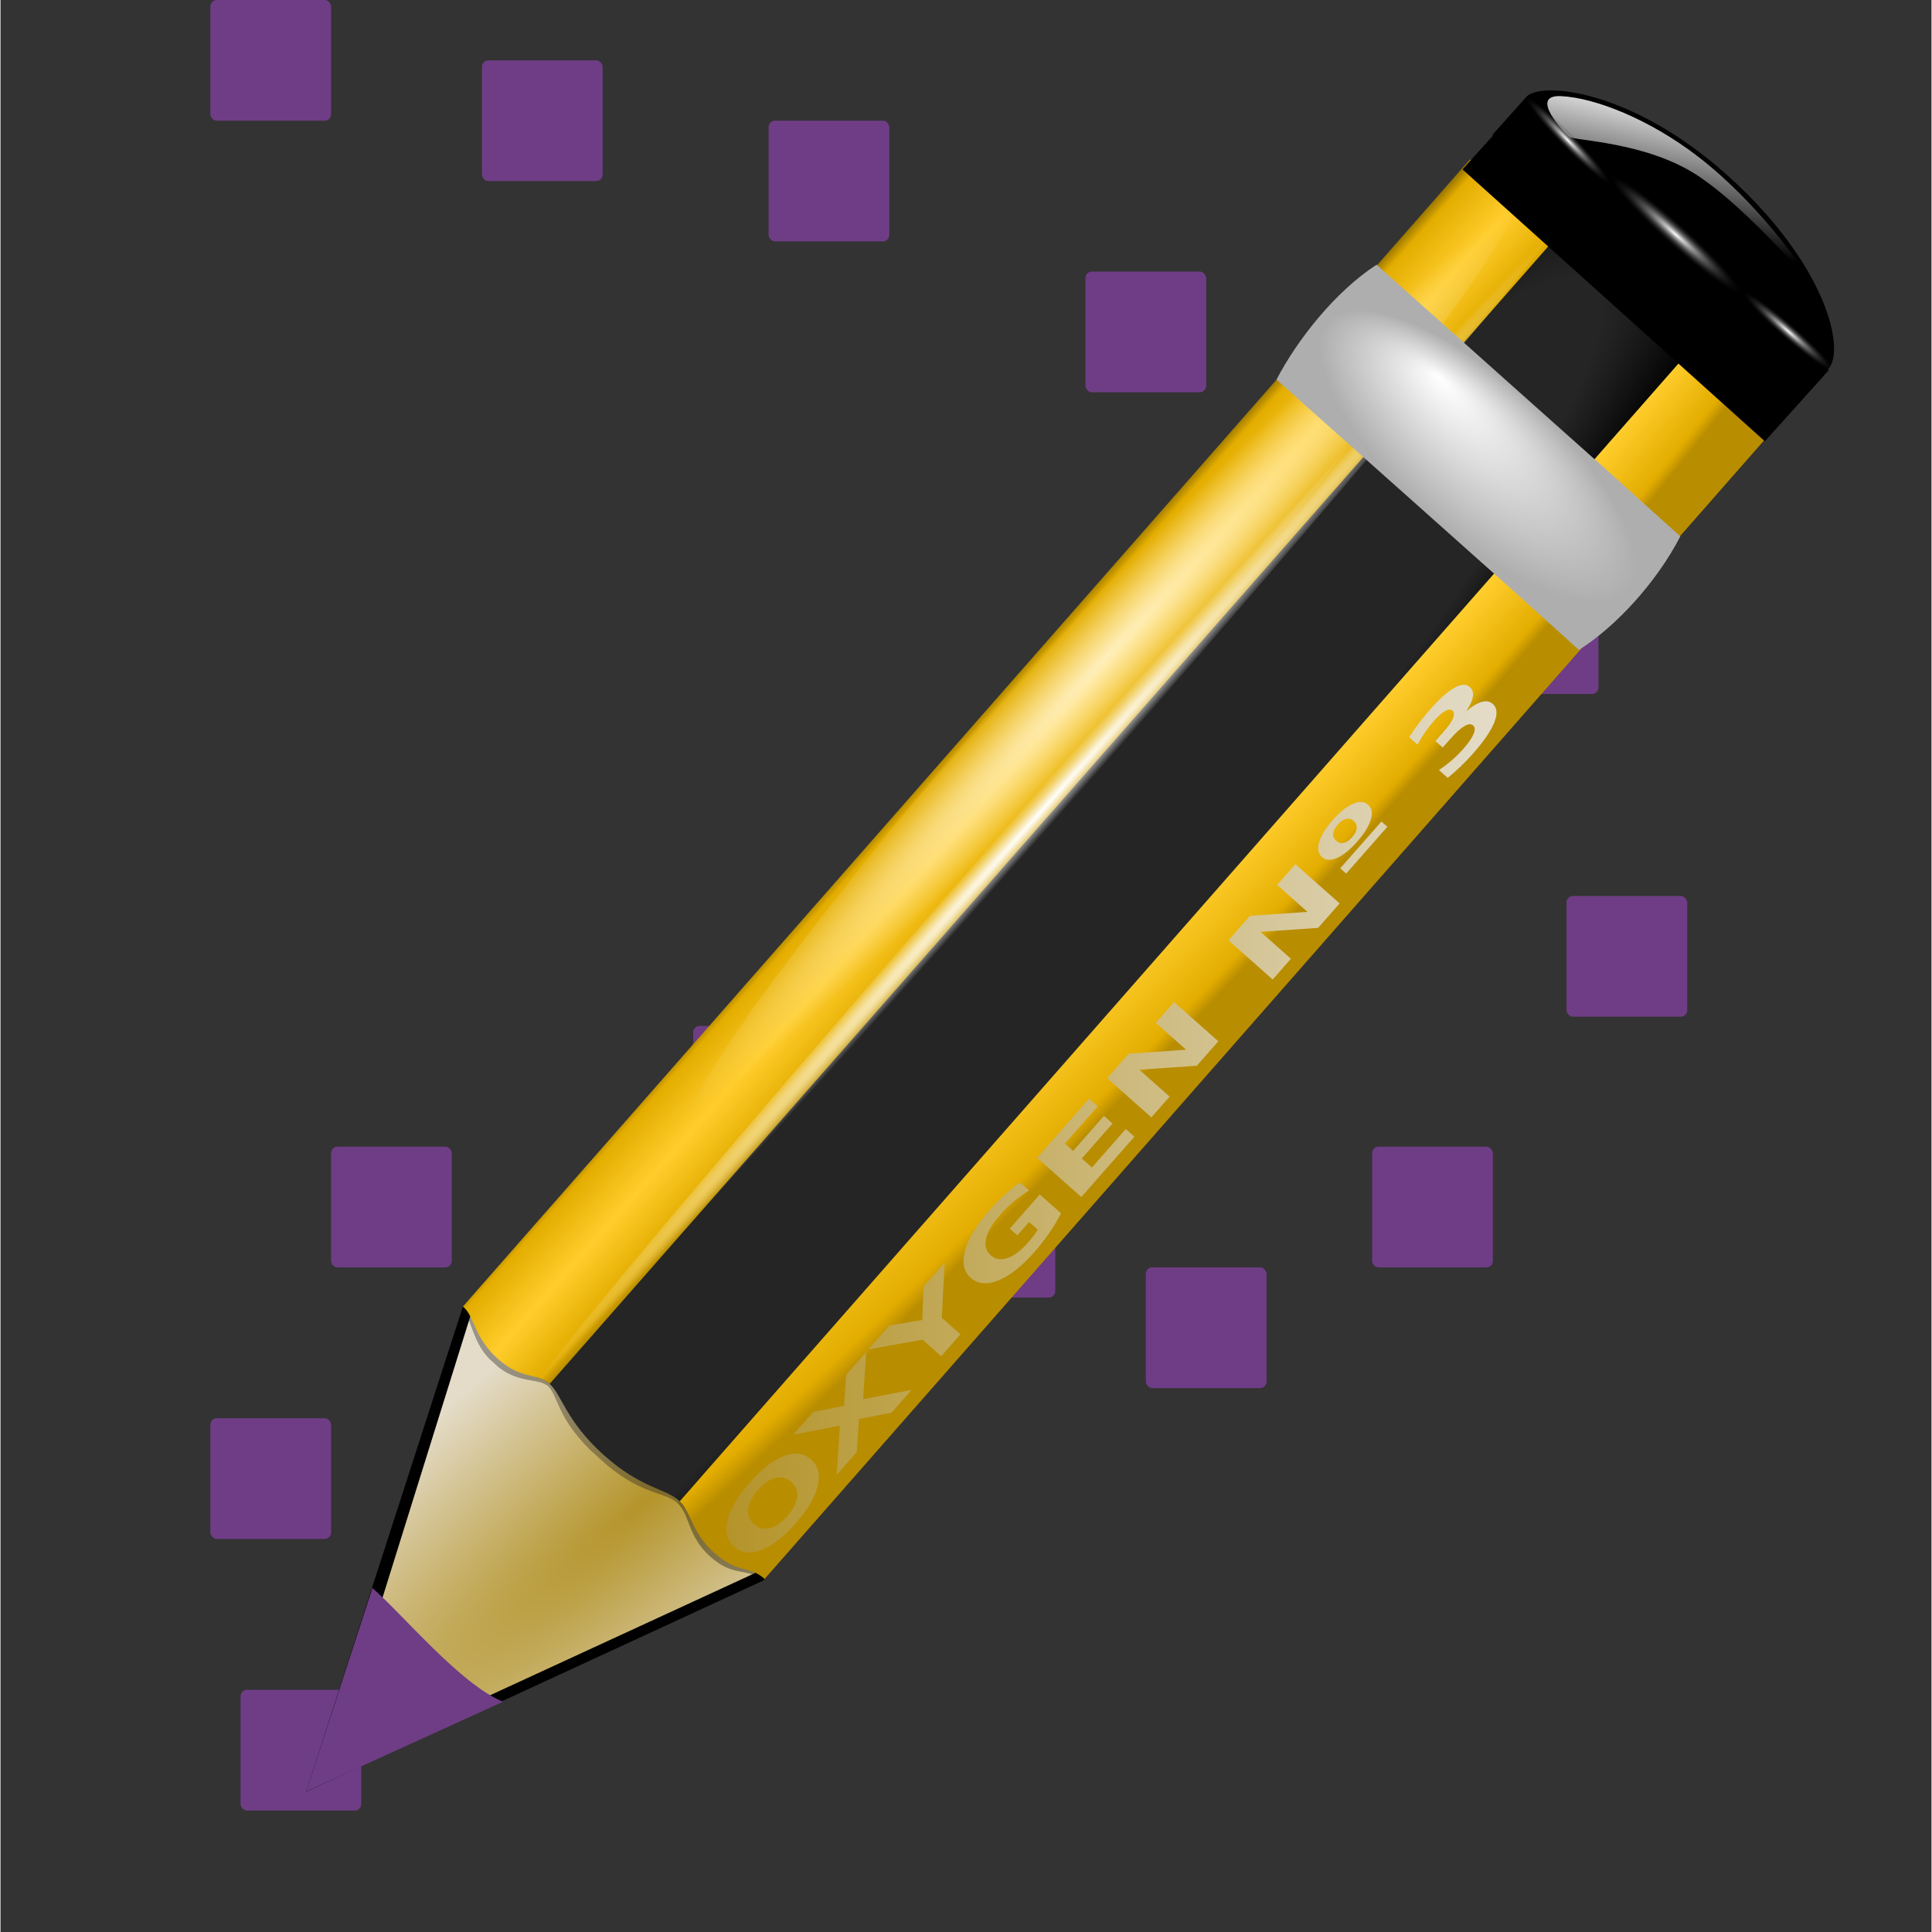 <?xml version="1.0" encoding="UTF-8" standalone="no"?>
<!-- Generator: Adobe Illustrator 12.0.0, SVG Export Plug-In . SVG Version: 6.00 Build 51448)  -->

<svg
   xmlns:ns="http://ns.adobe.com/SaveForWeb/1.0/"
   xmlns:dc="http://purl.org/dc/elements/1.1/"
   xmlns:cc="http://creativecommons.org/ns#"
   xmlns:rdf="http://www.w3.org/1999/02/22-rdf-syntax-ns#"
   xmlns:svg="http://www.w3.org/2000/svg"
   xmlns="http://www.w3.org/2000/svg"
   xmlns:xlink="http://www.w3.org/1999/xlink"
   xmlns:sodipodi="http://sodipodi.sourceforge.net/DTD/sodipodi-0.dtd"
   xmlns:inkscape="http://www.inkscape.org/namespaces/inkscape"
   version="1.0"
   id="Livello_1"
   width="128"
   height="128"
   viewBox="0 0 119.999 120.061"
   overflow="visible"
   enable-background="new 0 0 119.999 120.061"
   xml:space="preserve"
   sodipodi:version="0.32"
   inkscape:version="0.48.5 r10040"
   sodipodi:docname="draw-freehand-lines.svg"
   inkscape:output_extension="org.inkscape.output.svgz.inkscape"
   inkscape:export-filename="/home/osaukko/Ohjelmointi/Projektit/TextPaint64/resources/icons/16x16/draw-freehand-points.png"
   inkscape:export-xdpi="11.249984"
   inkscape:export-ydpi="11.249984"><rect x="0" y="0" width="119.999" height="120.061" fill="#333333" stroke="none"/><defs
     id="defs127"><linearGradient
       inkscape:collect="always"
       id="linearGradient3640"><stop
         style="stop-color:#ffffff;stop-opacity:1;"
         offset="0"
         id="stop3642" /><stop
         style="stop-color:#ffffff;stop-opacity:0;"
         offset="1"
         id="stop3644" /></linearGradient><radialGradient
       r="3.407"
       fy="120.642"
       fx="42.618"
       cy="120.642"
       cx="42.618"
       gradientTransform="matrix(3.088,2.951,-13.947,12.156,1587.992,-1484.61)"
       gradientUnits="userSpaceOnUse"
       id="radialGradient2153"
       xlink:href="#linearGradient2257"
       inkscape:collect="always" /><radialGradient
       r="2.614"
       fy="58.09"
       fx="15.727"
       cy="58.09"
       cx="15.727"
       gradientTransform="matrix(3.781,3.445,-23.384,26.29,1357.77,-1509.216)"
       gradientUnits="userSpaceOnUse"
       id="radialGradient2150"
       xlink:href="#linearGradient2598"
       inkscape:collect="always" /><radialGradient
       r="47.746"
       fy="64.141"
       fx="16.217"
       cy="95.769"
       cx="36.676"
       gradientTransform="matrix(0.129,0.118,-1.191,1.28,181.493,-61.367)"
       gradientUnits="userSpaceOnUse"
       id="radialGradient2146"
       xlink:href="#linearGradient3058"
       inkscape:collect="always" /><linearGradient
       y2="57.384"
       x2="14.494"
       y1="57.384"
       x1="11.326"
       gradientTransform="matrix(2.083,1.883,-0.884,0.997,86.647,-25.76)"
       gradientUnits="userSpaceOnUse"
       id="linearGradient2141"
       xlink:href="#linearGradient3058"
       inkscape:collect="always" /><radialGradient
       r="3.975"
       fy="6.77"
       fx="47.371"
       cy="8.495"
       cx="49.01"
       gradientTransform="matrix(2.706,2.437,-0.915,1.023,-28.13,-95.388)"
       gradientUnits="userSpaceOnUse"
       id="radialGradient2135"
       xlink:href="#linearGradient3225"
       inkscape:collect="always" /><radialGradient
       r="1.725"
       fy="2.674"
       fx="49.012"
       cy="2.674"
       cx="49.012"
       gradientTransform="matrix(3.642,0,0,0.443,-84.546,-62.89)"
       gradientUnits="userSpaceOnUse"
       id="radialGradient2131"
       xlink:href="#linearGradient3207"
       inkscape:collect="always" /><linearGradient
       y2="75.31"
       x2="82.485"
       y1="75.31"
       x1="49.153"
       gradientTransform="matrix(1.688,-0.053,0.032,1.69,-43.009,-43.603)"
       gradientUnits="userSpaceOnUse"
       id="linearGradient2125"
       xlink:href="#linearGradient2232"
       inkscape:collect="always" /><radialGradient
       r="1.725"
       fy="2.674"
       fx="49.012"
       cy="2.674"
       cx="49.012"
       gradientTransform="matrix(2.498,0,0,0.302,-48.802,-67.978)"
       gradientUnits="userSpaceOnUse"
       id="radialGradient2122"
       xlink:href="#linearGradient3207"
       inkscape:collect="always" /><radialGradient
       r="1.725"
       fy="2.674"
       fx="49.012"
       cy="2.674"
       cx="49.012"
       gradientTransform="matrix(2.498,0,0,0.302,-232.789,-61.253)"
       gradientUnits="userSpaceOnUse"
       id="radialGradient2119"
       xlink:href="#linearGradient3207"
       inkscape:collect="always" /><radialGradient
       r="47.595"
       fy="7.462"
       fx="34.678"
       cy="7.462"
       cx="34.678"
       gradientTransform="matrix(-1.51,0.003,-1.167078e-4,-0.009,87.052,7.439)"
       gradientUnits="userSpaceOnUse"
       id="radialGradient2104"
       xlink:href="#linearGradient3325"
       inkscape:collect="always" /><radialGradient
       r="47.595"
       fy="7.462"
       fx="34.678"
       cy="7.462"
       cx="34.678"
       gradientTransform="matrix(1,-0.008,5.666079e-4,0.02,-0.001,7.581)"
       gradientUnits="userSpaceOnUse"
       id="radialGradient2102"
       xlink:href="#linearGradient3303"
       inkscape:collect="always" /><linearGradient
       id="linearGradient2232"><stop
         style="stop-color:#b4942a;stop-opacity:1;"
         offset="0"
         id="stop2234" /><stop
         style="stop-color:#e4dcc9;stop-opacity:1"
         offset="1"
         id="stop2236" /></linearGradient><linearGradient
       id="linearGradient3058"><stop
         id="stop3060"
         offset="0"
         style="stop-color:#9a7600;stop-opacity:1;" /><stop
         style="stop-color:#e3ad00;stop-opacity:1;"
         offset="0.093"
         id="stop3066" /><stop
         id="stop3070"
         offset="0.504"
         style="stop-color:#ffcd2c;stop-opacity:1;" /><stop
         id="stop3068"
         offset="0.916"
         style="stop-color:#e3ad00;stop-opacity:1;" /><stop
         id="stop3062"
         offset="1"
         style="stop-color:#b98d00;stop-opacity:1;" /></linearGradient><linearGradient
       id="linearGradient2257"><stop
         id="stop2259"
         offset="0"
         style="stop-color:#b4942a;stop-opacity:1;" /><stop
         id="stop2261"
         offset="1"
         style="stop-color:#e4dcc9;stop-opacity:1" /></linearGradient><linearGradient
       id="linearGradient3207"><stop
         id="stop3209"
         offset="0"
         style="stop-color:#ffffff;stop-opacity:1;" /><stop
         id="stop3211"
         offset="1"
         style="stop-color:#252525;stop-opacity:0;" /></linearGradient><linearGradient
       id="linearGradient3225"><stop
         id="stop3227"
         offset="0"
         style="stop-color:#ffffff;stop-opacity:1;" /><stop
         id="stop3229"
         offset="1"
         style="stop-color:#aeaeae;stop-opacity:1;" /></linearGradient><linearGradient
       id="linearGradient3303"><stop
         id="stop3305"
         offset="0"
         style="stop-color:#ffffff;stop-opacity:0.683;" /><stop
         id="stop3307"
         offset="1"
         style="stop-color:#ffffff;stop-opacity:0;" /></linearGradient><linearGradient
       id="linearGradient3325"><stop
         style="stop-color:#ffffff;stop-opacity:1;"
         offset="0"
         id="stop3327" /><stop
         style="stop-color:#ffffff;stop-opacity:0;"
         offset="1"
         id="stop3329" /></linearGradient><linearGradient
       id="linearGradient2598"><stop
         id="stop2600"
         offset="0"
         style="stop-color:#252525;stop-opacity:1;" /><stop
         style="stop-color:#252525;stop-opacity:1;"
         offset="0.5"
         id="stop2606" /><stop
         id="stop2608"
         offset="0.75"
         style="stop-color:#252525;stop-opacity:1;" /><stop
         id="stop2602"
         offset="1"
         style="stop-color:#000000;stop-opacity:1;" /></linearGradient><linearGradient
       inkscape:collect="always"
       xlink:href="#linearGradient3640"
       id="linearGradient3646"
       x1="117.534"
       y1="0.419"
       x2="115.402"
       y2="10.01"
       gradientUnits="userSpaceOnUse"
       gradientTransform="translate(-6.489,6.489)" /><linearGradient
       id="linearGradient6310"><stop
         id="stop6312"
         offset="0"
         style="stop-color:#0057ae;stop-opacity:1;" /><stop
         id="stop6314"
         offset="1"
         style="stop-color:#0057ae;stop-opacity:1" /></linearGradient></defs><sodipodi:namedview
     inkscape:window-height="1353"
     inkscape:window-width="1276"
     inkscape:pageshadow="2"
     inkscape:pageopacity="0.0"
     guidetolerance="10.0"
     gridtolerance="10.0"
     objecttolerance="10.0"
     borderopacity="1.0"
     bordercolor="#666666"
     pagecolor="#ffffff"
     id="base"
     width="128px"
     height="128px"
     inkscape:zoom="5.6568542"
     inkscape:cx="75.241474"
     inkscape:cy="61.823485"
     inkscape:window-x="0"
     inkscape:window-y="0"
     inkscape:current-layer="layer1"
     showgrid="true"
     inkscape:object-bbox="false"
     inkscape:object-points="false"
     inkscape:object-nodes="true"
     inkscape:grid-points="true"
     inkscape:window-maximized="0"><inkscape:grid
       id="GridFromPre046Settings"
       type="xygrid"
       originx="0px"
       originy="0px"
       spacingx="4px"
       spacingy="4px"
       color="#0000ff"
       empcolor="#0000ff"
       opacity="0.2"
       empopacity="0.4"
       empspacing="2" /></sodipodi:namedview><linearGradient
     id="XMLID_11_"
     gradientUnits="userSpaceOnUse"
     x1="41.189"
     y1="80.102"
     x2="27.645"
     y2="66.558"
     gradientTransform="translate(8.708,3.581)"><stop
       offset="0.408"
       style="stop-color:#f0f0f0;stop-opacity:1;"
       id="stop25" /><stop
       offset="0.506"
       style="stop-color:#C3C3C3"
       id="stop27" /><stop
       offset="0.56"
       style="stop-color:#8b8b8b;stop-opacity:1;"
       id="stop29" /><stop
       id="stop12212"
       style="stop-color:#393939;stop-opacity:1;"
       offset="0.679" /></linearGradient><linearGradient
     id="XMLID_12_"
     gradientUnits="userSpaceOnUse"
     x1="1.35"
     y1="103.232"
     x2="8.144"
     y2="110.026"
     gradientTransform="matrix(-1,0,0,-1,18.15,221.944)"><stop
       offset="0"
       style="stop-color:#EEEEEE"
       id="stop36" /><stop
       offset="1"
       style="stop-color:#BBBBBB"
       id="stop38" /></linearGradient><linearGradient
     id="XMLID_13_"
     gradientUnits="userSpaceOnUse"
     x1="-0.478"
     y1="105.059"
     x2="6.316"
     y2="111.852"
     gradientTransform="matrix(-1,0,0,-1,11.979,219.426)"><stop
       offset="0"
       style="stop-color:#BBBBBB"
       id="stop43" /><stop
       offset="1"
       style="stop-color:#555555"
       id="stop45" /></linearGradient><linearGradient
     id="XMLID_14_"
     gradientUnits="userSpaceOnUse"
     x1="67.88"
     y1="6.433"
     x2="105.392"
     y2="43.946"
     gradientTransform="translate(6.142,2.518)"><stop
       offset="0.095"
       style="stop-color:#666666;stop-opacity:1;"
       id="stop50" /><stop
       id="stop3330"
       style="stop-color:#b7b7b7;stop-opacity:1;"
       offset="0.41" /><stop
       offset="0.505"
       style="stop-color:#ffffff;stop-opacity:1;"
       id="stop56" /><stop
       id="stop3328"
       style="stop-color:#a3a3a3;stop-opacity:1;"
       offset="0.63" /><stop
       offset="0.935"
       style="stop-color:#646464;stop-opacity:1;"
       id="stop62" /></linearGradient><linearGradient
     id="XMLID_15_"
     gradientUnits="userSpaceOnUse"
     x1="76.919"
     y1="43.144"
     x2="100.641"
     y2="19.421"
     gradientTransform="translate(-3.0255781e-2,3.056501e-4)"><stop
       offset="0"
       style="stop-color:#aeaeae;stop-opacity:1;"
       id="stop67" /><stop
       offset="0.06"
       style="stop-color:#b2b2b2;stop-opacity:1;"
       id="stop69" /><stop
       offset="0.181"
       style="stop-color:#d9d9d9;stop-opacity:1;"
       id="stop71" /><stop
       offset="0.32"
       style="stop-color:#ffffff;stop-opacity:1;"
       id="stop73" /><stop
       offset="0.435"
       style="stop-color:#f4f4f4;stop-opacity:1;"
       id="stop75" /><stop
       offset="0.603"
       style="stop-color:#D4D4D4"
       id="stop77" /><stop
       offset="0.763"
       style="stop-color:#BBBBBB"
       id="stop79" /><stop
       offset="0.808"
       style="stop-color:#b9bcc1;stop-opacity:1;"
       id="stop81" /><stop
       offset="0.93"
       style="stop-color:#bdc0c3;stop-opacity:1;"
       id="stop83" /><stop
       offset="1"
       style="stop-color:#b5b9bb;stop-opacity:1;"
       id="stop85" /></linearGradient><linearGradient
     id="XMLID_17_"
     gradientUnits="userSpaceOnUse"
     x1="38.758"
     y1="7.428"
     x2="63.923"
     y2="7.428"
     gradientTransform="matrix(0.707,0.707,-0.707,0.707,68.728,-21.374)"><stop
       offset="0"
       style="stop-color:#3a3a3a;stop-opacity:1;"
       id="stop111" /><stop
       offset="1"
       style="stop-color:#888888"
       id="stop115" /></linearGradient><linearGradient
     id="XMLID_18_"
     gradientUnits="userSpaceOnUse"
     x1="-6.165"
     y1="112.505"
     x2="11.018"
     y2="112.505"
     gradientTransform="translate(6.142,2.518)"><stop
       offset="0"
       style="stop-color:#BBBBBB"
       id="stop120" /><stop
       offset="1"
       style="stop-color:#000000"
       id="stop122" /></linearGradient><path
     sodipodi:nodetypes="ccc"
     id="path2276"
     d="M 47.74,10.62 L 47.74,8 L 47.74,10.62 z "
     style="fill:#ffffff;fill-opacity:0.757;fill-rule:nonzero;stroke:none;stroke-width:0.5;stroke-linecap:round;stroke-linejoin:round;stroke-miterlimit:4;stroke-dasharray:none;stroke-dashoffset:4;stroke-opacity:1" /><path
     sodipodi:nodetypes="ccc"
     id="path3206"
     d="M -64.144,-70.585 L -64.144,-73.205 L -64.144,-70.585 z "
     style="fill:#ffffff;fill-opacity:0.757;fill-rule:nonzero;stroke:none;stroke-width:0.5;stroke-linecap:round;stroke-linejoin:round;stroke-miterlimit:4;stroke-dasharray:none;stroke-dashoffset:4;stroke-opacity:1" /><g
     id="layer4"
     inkscape:label="box"
     style="display:inline"
     transform="matrix(0.936,0,0,0.937,107.144,64.942)" /><g
     id="layer5"
     inkscape:label="zip_app"
     style="display:inline"
     transform="matrix(0.936,0,0,0.937,107.144,64.942)" /><path
     sodipodi:nodetypes="ccc"
     id="path3946"
     d="M 166.726,-8.948 L 166.726,-11.567 L 166.726,-8.948 z "
     style="fill:#ffffff;fill-opacity:0.757;fill-rule:nonzero;stroke:none;stroke-width:0.5;stroke-linecap:round;stroke-linejoin:round;stroke-miterlimit:4;stroke-dasharray:none;stroke-dashoffset:4;stroke-opacity:1" /><path
     sodipodi:nodetypes="ccc"
     id="path1561"
     d="M 80.007,60.318 L 80.007,58.887 L 80.007,60.318 z "
     style="fill:#ffffff;fill-opacity:0.757;fill-rule:nonzero;stroke:none;stroke-width:0.5;stroke-linecap:round;stroke-linejoin:round;stroke-miterlimit:4;stroke-dasharray:none;stroke-dashoffset:4;stroke-opacity:1" /><rect
     style="opacity:0.578;fill:#ffffff;fill-opacity:1;fill-rule:nonzero;stroke:none;stroke-width:3.632;stroke-linecap:round;stroke-linejoin:round;stroke-miterlimit:4;stroke-dasharray:none;stroke-dashoffset:4;stroke-opacity:1"
     id="rect1327"
     width="0.936"
     height="0"
     x="26.187"
     y="7.263" /><rect
     style="opacity:0.578;fill:#ffffff;fill-opacity:1;fill-rule:nonzero;stroke:none;stroke-width:3.632;stroke-linecap:round;stroke-linejoin:round;stroke-miterlimit:4;stroke-dasharray:none;stroke-dashoffset:4;stroke-opacity:1"
     id="rect2482"
     width="0.936"
     height="0"
     x="-6.7"
     y="-18.541" /><path
     sodipodi:nodetypes="ccc"
     id="path2494"
     d="M -155.504,-87.172 L -155.504,-89.791 L -155.504,-87.172 z "
     style="fill:#ffffff;fill-opacity:0.757;fill-rule:nonzero;stroke:none;stroke-width:0.5;stroke-linecap:round;stroke-linejoin:round;stroke-miterlimit:4;stroke-dasharray:none;stroke-dashoffset:4;stroke-opacity:1" /><g
     style="opacity:0.402"
     transform="matrix(-0.733,0,0,0.61,-2330.267,556.351)"
     id="g4640" /><g
     id="g4646"
     transform="matrix(-0.733,0,0,0.61,-2330.267,556.351)"
     style="opacity:0.402" /><g
     id="g4730"
     transform="matrix(0.936,0,0,0.61,666.616,563.22)"
     style="opacity:0.402" /><g
     style="opacity:0.402"
     transform="matrix(0.936,0,0,0.61,666.616,563.22)"
     id="g4748" /><g
     inkscape:label="Layer 1"
     id="layer1"
     transform="matrix(0.867,0,0,0.867,7.945,-1.6223823e-2)"><rect
       style="fill:#6f3d86;fill-opacity:1;stroke:none"
       id="rect3186-1"
       width="8.651"
       height="8.651"
       x="8.042"
       y="121.14"
       rx="0.455"
       ry="0.471" /><rect
       style="fill:#6f3d86;fill-opacity:1;stroke:none"
       id="rect3186-3"
       width="8.651"
       height="8.651"
       x="57.788"
       y="84.371"
       rx="0.455"
       ry="0.471" /><rect
       style="fill:#6f3d86;fill-opacity:1;stroke:none"
       id="rect3186-8"
       width="8.651"
       height="8.651"
       x="40.485"
       y="73.557"
       rx="0.455"
       ry="0.471" /><rect
       style="fill:#6f3d86;fill-opacity:1;stroke:none"
       id="rect3186"
       width="8.651"
       height="8.651"
       x="96.72"
       y="41.114"
       rx="0.455"
       ry="0.471" /><path
       style="fill:#ffffff;fill-opacity:0.757;fill-rule:nonzero;stroke:none"
       d="m 44.404,9.77 0,-2.795 0,2.795 z"
       id="path2748"
       sodipodi:nodetypes="ccc"
       inkscape:connector-curvature="0" /><path
       sodipodi:nodetypes="czccccc"
       id="path3180"
       d="m 100.204,6.961 c 0.993,-1.11 7.519,-0.583 14.468,5.674 7.016,6.318 8.428,12.431 7.184,13.822 -0.809,0.905 -1.619,1.811 -2.428,2.716 -7.217,-6.499 -14.435,-12.998 -21.652,-19.496 0.809,-0.905 1.619,-1.811 2.428,-2.716 0,0 0,0 0,0"
       style="fill:#000000;fill-opacity:1;fill-rule:evenodd;stroke:none"
       inkscape:connector-curvature="0" /><path
       style="fill:#000000;fill-opacity:1;fill-rule:evenodd;stroke:#000000;stroke-width:0;stroke-linecap:butt;stroke-linejoin:miter;stroke-miterlimit:4;stroke-opacity:1;stroke-dasharray:none"
       d="m 12.748,128.436 32.75,-15.124 0.152,-0.173 -21.463,-19.71 -0.207,0.234 -11.233,34.773 z"
       id="path3299"
       sodipodi:nodetypes="cccccc"
       inkscape:connector-curvature="0" /><path
       sodipodi:nodetypes="cccccc"
       id="path2247"
       d="m 14.371,126.857 30.548,-14.087 0.152,-0.173 -20.303,-18.625 -0.207,0.234 -10.19,32.651 z"
       style="fill:url(#radialGradient2153);fill-opacity:1;fill-rule:evenodd;stroke:#000000;stroke-width:0;stroke-linecap:butt;stroke-linejoin:miter;stroke-miterlimit:4;stroke-opacity:1;stroke-dasharray:none"
       inkscape:connector-curvature="0" /><path
       sodipodi:nodetypes="csccccsz"
       id="rect2192"
       d="m 34.041,104.281 c 2.667,2.408 4.457,2.424 5.41,3.284 0.154,0.139 0.284,0.302 0.394,0.468 L 112.053,25.78 101.57,16.314 29.226,98.724 c 0.347,0.09 0.673,0.216 0.974,0.488 0.871,0.787 1.161,2.649 3.841,5.069 z"
       style="fill:url(#radialGradient2150);fill-opacity:1;fill-rule:nonzero;stroke:none"
       inkscape:connector-curvature="0" /><path
       sodipodi:nodetypes="ccsccc"
       style="opacity:0.353;fill:#000000;fill-opacity:1;fill-rule:nonzero;stroke:none"
       d="m 42.218,104.563 -2.831,3.212 c 0.871,0.852 0.698,2.351 2.3,3.798 1.726,1.559 2.637,0.736 3.755,1.74 l 2.865,-3.251 -6.09,-5.499 z"
       id="path2233"
       inkscape:connector-curvature="0" /><path
       id="rect2190"
       d="M 111.67,25.434 39.518,107.626 c 0.876,0.856 0.837,2.21 2.447,3.664 1.735,1.567 2.515,0.893 3.64,1.902 l 72.186,-82.231 -6.121,-5.527 z"
       style="fill:url(#radialGradient2146);fill-opacity:1;fill-rule:nonzero;stroke:none"
       sodipodi:nodetypes="ccsccc"
       inkscape:connector-curvature="0" /><path
       sodipodi:nodetypes="cccccccccc"
       style="opacity:0.386;fill:#252525;fill-opacity:1;fill-rule:nonzero;stroke:none"
       d="m 31.577,97.653 -1.452,1.647 -0.056,0.06 c 0.724,0.674 0.64,2.23 3.038,4.59 l 0.133,0.12 0.948,0.856 0.133,0.12 c 2.614,2.166 4.119,1.873 5.073,2.734 l 1.533,-1.758 -9.35,-8.37 z"
       id="path2231"
       inkscape:connector-curvature="0" /><path
       sodipodi:nodetypes="ccsccccccc"
       style="opacity:0.353;fill:#131313;fill-opacity:1;fill-rule:nonzero;stroke:none"
       d="m 25.501,92.136 -1.522,1.533 c 0.033,0.03 -0.086,0.168 -0.052,0.198 0.684,0.618 0.668,2.195 1.925,3.533 l 0.116,0.105 0.516,0.466 0.067,0.06 c 1.497,1.158 2.754,0.744 3.519,1.33 l 1.522,-1.727 -6.09,-5.499 z"
       id="path2229"
       inkscape:connector-curvature="0" /><path
       sodipodi:nodetypes="cccccsz"
       id="rect1315"
       d="m 26.499,97.43 c 1.67,1.491 2.812,0.98 3.701,1.782 L 102.352,17.021 96.166,11.435 23.98,93.666 c 0.034,0.031 0.067,0.061 0.101,0.092 0.695,0.628 0.736,2.171 2.418,3.673 z"
       style="fill:url(#linearGradient2141);fill-opacity:1;fill-rule:nonzero;stroke:none"
       inkscape:connector-curvature="0" /><rect
       transform="matrix(0.744,0.669,-0.669,0.744,0,0)"
       y="-61.713"
       x="79.198"
       height="6.847"
       width="29.127"
       id="rect2069"
       style="fill:#000000;fill-opacity:1;stroke:none" /><path
       transform="matrix(0.624,-0.707,-2.806,-2.529,69.157,90.674)"
       d="m 82.173,7.462 a 47.495,0.971 0 1 1 -94.99,0 47.495,0.971 0 1 1 94.99,0 z"
       sodipodi:ry="0.97142172"
       sodipodi:rx="47.495197"
       sodipodi:cy="7.4622769"
       sodipodi:cx="34.677639"
       id="path3301"
       style="fill:url(#radialGradient2102);fill-opacity:1;fill-rule:nonzero;stroke:none"
       sodipodi:type="arc" /><path
       sodipodi:open="true"
       sodipodi:end="6.2517655"
       sodipodi:start="0"
       sodipodi:type="arc"
       style="fill:url(#radialGradient2104);fill-opacity:1;fill-rule:nonzero;stroke:none"
       id="path3321"
       sodipodi:cx="34.677639"
       sodipodi:cy="7.4622769"
       sodipodi:rx="71.883232"
       sodipodi:ry="0.4230493"
       d="m 106.561,7.462 a 71.883,0.423 0 1 1 -0.035,-0.013"
       transform="matrix(0.515,-0.588,-2.034,-1.838,62.771,92.303)" /><path
       style="fill:url(#radialGradient2135);fill-opacity:1;fill-rule:nonzero;stroke:none"
       d="M 89.466,18.993 C 86.483,20.934 83.781,24.377 82.294,27.228 L 99.598,42.656 106.869,34.521 89.466,18.993 z m 15.574,13.881 -7.272,8.135 6.198,5.591 c 2.599,-1.621 5.559,-4.811 7.272,-8.135 l -6.198,-5.591 z"
       id="path2274"
       sodipodi:nodetypes="cccccccccc"
       inkscape:connector-curvature="0" /><path
       sodipodi:nodetypes="cccc"
       id="path2265"
       d="m 26.854,121.992 c -3.065,-1.248 -7.229,-6.315 -9.362,-8.148 l -4.744,14.584 14.107,-6.436 z"
       style="fill:#6f3d86;fill-opacity:1;fill-rule:evenodd;stroke:none"
       inkscape:connector-curvature="0" /><rect
       transform="matrix(0.743,0.669,-0.666,0.746,0,0)"
       y="-62.809"
       x="87.686"
       height="2.75"
       width="12.563"
       id="rect3205"
       style="fill:url(#radialGradient2131);fill-opacity:1;fill-rule:nonzero;stroke:none" /><path
       sodipodi:nodetypes="cszsss"
       id="path3233"
       d="m 112.511,11.244 c 4.486,3.462 7.691,8.241 7.868,8.7 0.176,0.459 -4.184,-4.888 -7.891,-7.336 -3.678,-2.43 -8.817,-2.49 -9.197,-2.786 -0.38,-0.296 -2.948,-3.012 -0.618,-2.912 2.437,0.105 6.373,1.662 9.838,4.334 z"
       style="fill:url(#linearGradient3646);fill-opacity:1;fill-rule:evenodd;stroke:none"
       inkscape:connector-curvature="0" /><path
       id="text3284"
       d="m 45.123,106.821 c -0.421,0.478 -0.655,0.931 -0.703,1.358 -0.048,0.427 0.096,0.789 0.43,1.085 0.333,0.295 0.708,0.392 1.124,0.292 0.416,-0.1 0.835,-0.39 1.256,-0.868 0.423,-0.481 0.659,-0.935 0.707,-1.362 0.048,-0.427 -0.095,-0.788 -0.428,-1.083 -0.334,-0.296 -0.71,-0.394 -1.126,-0.294 -0.416,0.1 -0.836,0.391 -1.259,0.872 m -0.593,-0.526 c 0.861,-0.978 1.681,-1.615 2.461,-1.911 0.78,-0.296 1.427,-0.216 1.941,0.24 0.513,0.455 0.672,1.088 0.476,1.902 -0.196,0.813 -0.724,1.709 -1.585,2.687 -0.858,0.976 -1.679,1.613 -2.461,1.911 -0.78,0.296 -1.426,0.216 -1.939,-0.238 -0.514,-0.456 -0.674,-1.09 -0.478,-1.903 0.198,-0.816 0.727,-1.712 1.585,-2.687 m 8.132,-5.983 3.478,-0.676 -1.438,1.635 -2.336,0.462 -0.157,2.371 -1.446,1.643 0.238,-3.547 -3.34,0.653 1.442,-1.639 2.195,-0.427 0.147,-2.235 1.449,-1.647 -0.233,3.407 m 0.383,-3.578 1.51,-1.716 2.35,-0.384 0.089,-2.388 1.514,-1.72 -0.204,3.947 1.337,1.185 -1.381,1.57 -1.337,-1.185 -3.877,0.692 m 13.806,-9.749 c -0.245,0.479 -0.528,0.951 -0.849,1.417 -0.321,0.465 -0.679,0.922 -1.073,1.37 -0.892,1.014 -1.746,1.686 -2.562,2.017 -0.817,0.33 -1.479,0.271 -1.985,-0.177 -0.512,-0.453 -0.649,-1.112 -0.411,-1.975 0.238,-0.863 0.818,-1.819 1.741,-2.869 0.356,-0.405 0.717,-0.775 1.082,-1.109 0.367,-0.337 0.735,-0.636 1.102,-0.895 l 0.657,0.582 c -0.4,0.251 -0.772,0.522 -1.118,0.815 -0.344,0.29 -0.664,0.604 -0.96,0.941 -0.55,0.625 -0.883,1.188 -0.999,1.69 -0.115,0.498 -0.003,0.897 0.335,1.197 0.336,0.298 0.739,0.364 1.208,0.2 0.47,-0.164 0.969,-0.547 1.497,-1.147 0.143,-0.163 0.271,-0.318 0.383,-0.466 0.113,-0.151 0.207,-0.293 0.283,-0.424 l -0.616,-0.546 -0.843,0.958 -0.548,-0.486 2.152,-2.446 1.526,1.352 m -1.725,-3.981 3.727,-4.236 0.619,0.548 -2.346,2.666 0.591,0.524 2.206,-2.507 0.619,0.548 -2.206,2.507 0.727,0.644 2.425,-2.756 0.619,0.548 -3.806,4.325 -3.174,-2.812 m 5.022,-5.707 1.542,-1.753 4.124,-0.285 -2.177,-1.929 1.309,-1.488 3.174,2.812 -1.542,1.753 -4.124,0.285 2.177,1.929 -1.309,1.488 -3.174,-2.812 m 8.695,-9.882 1.542,-1.753 4.124,-0.285 -2.177,-1.929 1.309,-1.488 3.174,2.812 -1.542,1.753 -4.124,0.285 2.177,1.929 -1.309,1.488 -3.174,-2.812 m 7.482,-8.62 c 0.509,-0.579 0.99,-0.966 1.441,-1.161 0.454,-0.198 0.815,-0.177 1.085,0.061 0.269,0.239 0.335,0.594 0.196,1.067 -0.138,0.472 -0.463,0.999 -0.975,1.581 -0.512,0.582 -0.994,0.972 -1.446,1.171 -0.45,0.196 -0.81,0.175 -1.079,-0.064 -0.269,-0.239 -0.335,-0.595 -0.199,-1.068 0.139,-0.476 0.465,-1.005 0.976,-1.587 m 0.535,3.463 2.952,-3.355 0.425,0.377 -2.952,3.355 -0.425,-0.377 m -0.174,-3.143 c -0.201,0.228 -0.312,0.445 -0.332,0.649 -0.018,0.201 0.055,0.375 0.219,0.521 0.164,0.146 0.344,0.196 0.54,0.152 0.198,-0.047 0.397,-0.185 0.598,-0.413 0.198,-0.226 0.308,-0.438 0.327,-0.639 0.022,-0.203 -0.049,-0.377 -0.213,-0.523 -0.164,-0.146 -0.346,-0.196 -0.545,-0.15 -0.197,0.043 -0.395,0.178 -0.593,0.403 m 9.193,-8.105 c 0.416,-0.361 0.787,-0.587 1.11,-0.677 0.325,-0.094 0.593,-0.048 0.804,0.139 0.315,0.279 0.351,0.722 0.109,1.33 -0.244,0.606 -0.755,1.353 -1.535,2.239 -0.275,0.313 -0.565,0.615 -0.869,0.906 -0.3,0.29 -0.612,0.565 -0.935,0.826 l -0.631,-0.559 c 0.335,-0.226 0.649,-0.465 0.942,-0.718 0.294,-0.257 0.564,-0.525 0.811,-0.805 0.366,-0.416 0.608,-0.767 0.727,-1.054 0.121,-0.289 0.111,-0.496 -0.029,-0.621 -0.145,-0.128 -0.354,-0.111 -0.629,0.052 -0.274,0.159 -0.605,0.46 -0.995,0.903 l -0.552,0.628 -0.527,-0.467 0.581,-0.66 c 0.347,-0.394 0.573,-0.716 0.679,-0.965 0.105,-0.251 0.091,-0.434 -0.041,-0.551 -0.122,-0.108 -0.299,-0.098 -0.53,0.031 -0.232,0.129 -0.498,0.364 -0.799,0.706 -0.222,0.253 -0.432,0.521 -0.63,0.806 -0.197,0.285 -0.379,0.58 -0.546,0.887 l -0.599,-0.531 c 0.227,-0.35 0.463,-0.687 0.709,-1.012 0.245,-0.324 0.497,-0.633 0.755,-0.927 0.696,-0.791 1.284,-1.322 1.764,-1.593 0.481,-0.275 0.858,-0.292 1.13,-0.051 0.186,0.165 0.255,0.393 0.21,0.686 -0.047,0.292 -0.208,0.642 -0.483,1.052"
       style="font-size:12px;font-style:normal;font-variant:normal;font-weight:bold;font-stretch:normal;text-align:start;line-height:125%;writing-mode:lr-tb;text-anchor:start;fill:url(#linearGradient2125);fill-opacity:1;stroke:none;font-family:Bitstream Vera Sans"
       inkscape:connector-curvature="0" /><rect
       style="fill:url(#radialGradient2122);fill-opacity:1;fill-rule:nonzero;stroke:none"
       id="rect2956"
       width="8.615"
       height="1.874"
       x="69.307"
       y="-67.922"
       transform="matrix(0.697,0.717,-0.772,0.636,0,0)" /><rect
       transform="matrix(-0.754,-0.657,-0.592,0.806,0,0)"
       y="-61.197"
       x="-114.684"
       height="1.874"
       width="8.615"
       id="rect2961"
       style="fill:url(#radialGradient2119);fill-opacity:1;fill-rule:nonzero;stroke:none" /><rect
       style="fill:#6f3d86;fill-opacity:1;stroke:none"
       id="rect3186-5"
       width="8.651"
       height="8.651"
       x="45.892"
       y="8.67"
       rx="0.455"
       ry="0.471" /><rect
       style="fill:#6f3d86;fill-opacity:1;stroke:none"
       id="rect3186-7"
       width="8.651"
       height="8.651"
       x="25.345"
       y="4.345"
       rx="0.455"
       ry="0.471" /><rect
       style="fill:#6f3d86;fill-opacity:1;stroke:none"
       id="rect3186-6"
       width="8.651"
       height="8.651"
       x="5.879"
       y="0.019"
       rx="0.455"
       ry="0.471" /><rect
       style="fill:#6f3d86;fill-opacity:1;stroke:none"
       id="rect3186-0"
       width="8.651"
       height="8.651"
       x="68.602"
       y="19.485"
       rx="0.455"
       ry="0.471" /><rect
       style="fill:#6f3d86;fill-opacity:1;stroke:none"
       id="rect3186-2"
       width="8.651"
       height="8.651"
       x="103.083"
       y="64.24"
       rx="0.455"
       ry="0.471" /><rect
       style="fill:#6f3d86;fill-opacity:1;stroke:none"
       id="rect3186-52"
       width="8.651"
       height="8.651"
       x="89.15"
       y="82.208"
       rx="0.455"
       ry="0.471" /><rect
       style="fill:#6f3d86;fill-opacity:1;stroke:none"
       id="rect3186-29"
       width="8.651"
       height="8.651"
       x="72.928"
       y="90.86"
       rx="0.455"
       ry="0.471" /><rect
       style="fill:#6f3d86;fill-opacity:1;stroke:none"
       id="rect3186-77"
       width="8.651"
       height="8.651"
       x="14.531"
       y="82.208"
       rx="0.455"
       ry="0.471" /><rect
       style="fill:#6f3d86;fill-opacity:1;stroke:none"
       id="rect3186-55"
       width="8.651"
       height="8.651"
       x="5.879"
       y="101.674"
       rx="0.455"
       ry="0.471" /></g></svg>